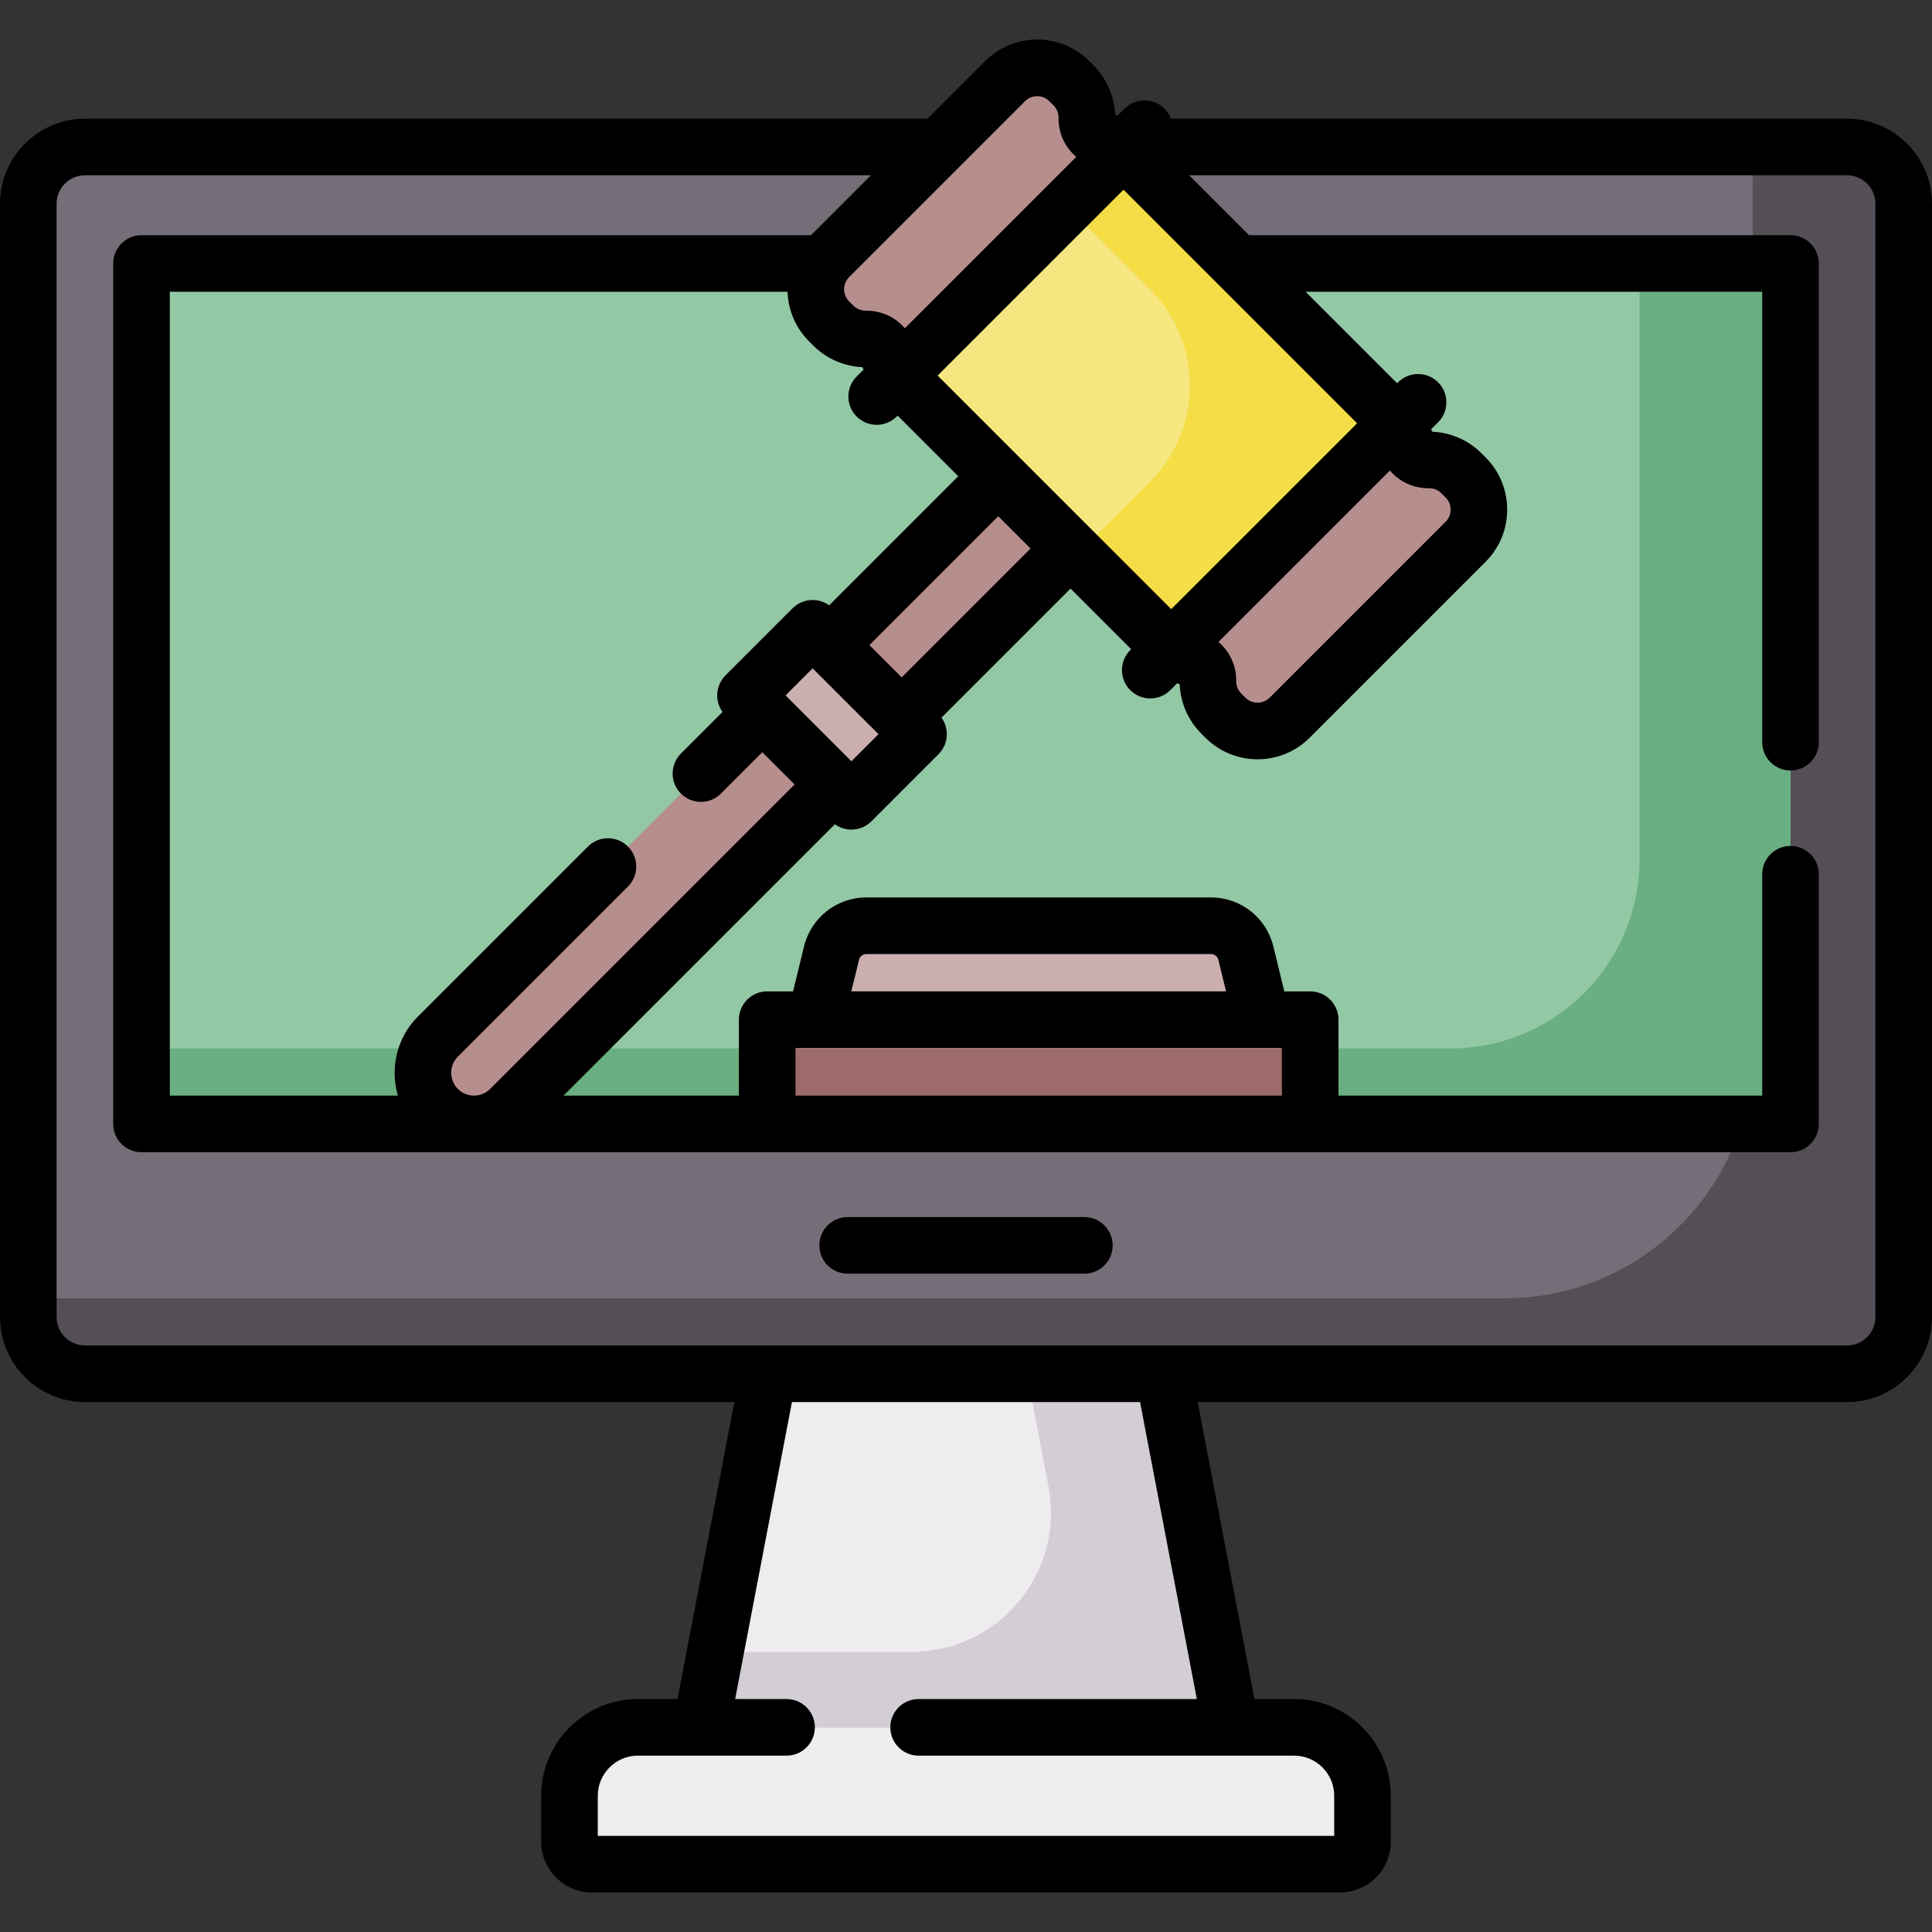 <svg id="Capa_1" enable-background="new 0 0 512 512" height="512" viewBox="0 0 512 512" width="512" xmlns="http://www.w3.org/2000/svg">
    <rect x="0" y="0" width="512" height="512" fill="#333333" stroke="none"/>
    <path d="m489.463 38.951h-193.248l1.529.715 72.508 72.508-59.866 59.866-72.508-72.508-2.993-6.4c-.963-2.058-3.046-3.358-5.318-3.319-3.269.057-6.42-1.217-8.732-3.528l-1.107-1.107c-4.707-4.707-4.707-12.338 0-17.045l29.182-29.182h-226.373c-8.305 0-15.037 6.732-15.037 15.037v295.035c0 8.305 6.732 15.037 15.037 15.037h466.926c8.305 0 15.037-6.732 15.037-15.037v-295.035c0-8.305-6.732-15.037-15.037-15.037z" fill="#756e78"/>
    <path d="m489.463 38.951h-24.963v239.306c0 36.342-29.461 65.803-65.803 65.803h-391.197v4.963c0 8.305 6.732 15.037 15.037 15.037h466.926c8.305 0 15.037-6.732 15.037-15.037v-295.035c0-8.305-6.732-15.037-15.037-15.037z" fill="#544f57"/>
    <path d="m327.905 69.826 42.348 42.348-59.866 59.866-72.508-72.508-2.993-6.4c-.963-2.058-3.046-3.358-5.318-3.319-3.269.057-6.42-1.217-8.732-3.528l-1.107-1.107c-4.177-4.177-4.646-10.656-1.411-15.351h-180.818v228.026h437v-228.027z" fill="#93c8a5"/>
    <path d="m434.5 69.826v157.891c0 27.689-22.446 50.135-50.135 50.135h-346.865v20h437v-228.026z" fill="#69af81"/>
    <path d="m326.247 457.762h-140.494l17.92-93.703h104.654z" fill="#efecef"/>
    <path d="m308.327 364.059h-36.175l5.704 29.826c4.355 22.77-13.098 43.877-36.281 43.877h-51.997l-3.825 20h140.494z" fill="#d3ced5"/>
    <path d="m355.114 494.019h-198.228c-3.295 0-5.966-2.671-5.966-5.966v-12.163c0-10.012 8.116-18.128 18.128-18.128h173.901c10.012 0 18.128 8.116 18.128 18.128v12.163c.002 3.296-2.669 5.966-5.963 5.966z" fill="#efecef"/>
    <path d="m252.795 63.521h102.542v84.663h-102.542z" fill="#f6e781" transform="matrix(.707 .707 -.707 .707 163.908 -184.003)"/>
    <path d="m297.745 39.666-15 15 22.01 22.01c14.082 14.082 14.082 36.913 0 50.995l-19.368 19.368 25 25 59.866-59.866z" fill="#f4dd45"/>
    <path d="m207.918 169.581h25.149v39.689h-25.149z" fill="#cbafaf" transform="matrix(.707 -.707 .707 .707 -69.364 211.393)"/>
    <g fill="#b78e8e">
        <path d="m297.745 39.666-6.4-2.993c-2.059-.963-3.359-3.046-3.319-5.318.057-3.269-1.217-6.42-3.528-8.732l-1.107-1.107c-4.707-4.707-12.338-4.707-17.045 0l-46.617 46.617c-4.707 4.707-4.707 12.338 0 17.045l1.107 1.107c2.312 2.312 5.463 3.585 8.732 3.528 2.272-.039 4.355 1.261 5.318 3.319l2.993 6.4z"/>
        <path d="m370.252 112.174 2.993 6.4c.963 2.059 3.046 3.359 5.318 3.319 3.269-.057 6.42 1.217 8.732 3.528l1.107 1.107c4.707 4.707 4.707 12.338 0 17.045l-46.617 46.617c-4.707 4.707-12.338 4.707-17.045 0l-1.107-1.107c-2.312-2.312-3.585-5.463-3.528-8.732.039-2.272-1.261-4.355-3.319-5.318l-6.4-2.993z"/>
        <path d="m220.116 144.613h63.285v27.094h-63.285z" transform="matrix(.707 -.707 .707 .707 -38.098 224.344)"/>
        <path d="m202.022 188.738-85.987 85.987c-5.29 5.29-5.29 13.868 0 19.158s13.868 5.29 19.158 0l85.987-85.987z"/>
        <path d="m203.312 270.223h143.901v27.628h-143.901z"/>
    </g>
    <path d="m203.312 277.852h143.901v20h-143.901z" fill="#9d6b6b"/>
    <path d="m334.467 270.223-4.301-17.63c-1.04-4.262-4.858-7.261-9.245-7.261h-91.318c-4.387 0-8.205 2.999-9.245 7.261l-4.301 17.63z" fill="#cbafaf"/>
    <path d="m489.463 31.45h-179.151c-.365-.963-.935-1.866-1.71-2.641-2.932-2.93-7.68-2.928-10.607 0l-1.835 1.835-.649-.304c-.204-4.87-2.25-9.563-5.709-13.021l-1.107-1.107c-7.64-7.641-20.01-7.642-27.651 0l-15.241 15.238h-223.266c-12.427 0-22.537 10.11-22.537 22.538v295.035c0 12.427 10.11 22.537 22.537 22.537h172.066l-15.051 78.703h-10.503c-14.131 0-25.628 11.497-25.628 25.628v12.163c0 7.425 6.041 13.465 13.466 13.465h198.227c7.425 0 13.466-6.041 13.466-13.465v-12.163c0-14.131-11.497-25.628-25.628-25.628h-10.503l-15.051-78.703h172.066c12.427 0 22.537-10.11 22.537-22.537v-295.035c-.001-12.428-10.111-22.538-22.538-22.538zm-129.817 80.723-49.26 49.259c-7.541-7.541-54.836-54.836-61.901-61.901l49.259-49.259c14.991 14.991 52.115 52.115 61.902 61.901zm22.346 18.551 1.107 1.107c1.775 1.775 1.775 4.664 0 6.438l-46.617 46.617c-1.773 1.774-4.664 1.774-6.438 0l-1.107-1.107c-.869-.868-1.354-2.071-1.333-3.296.071-4.036-1.703-7.823-4.697-10.357l45.432-45.432c2.533 2.993 6.3 4.741 10.355 4.697 1.261-.016 2.431.465 3.298 1.333zm-260.654 157.857c-2.357-2.357-2.357-6.194 0-8.552l45.077-45.077c2.929-2.929 2.929-7.678 0-10.606-2.93-2.929-7.678-2.929-10.607 0l-45.077 45.077c-5.655 5.655-7.412 13.754-5.273 20.929h-60.458v-213.026h163.71c.167 4.971 2.181 9.621 5.715 13.154l1.107 1.107c3.46 3.459 8.151 5.505 13.022 5.71l.303.648-1.835 1.835c-2.929 2.929-2.929 7.678 0 10.606 2.93 2.929 7.678 2.929 10.607 0l.249-.249 16.068 16.068-34.211 34.211c-1.269-.914-2.8-1.416-4.384-1.416-1.989 0-3.896.79-5.304 2.197l-17.783 17.783c-2.639 2.639-2.9 6.757-.782 9.688l-11.033 11.033c-2.929 2.929-2.929 7.678 0 10.606 2.93 2.929 7.678 2.929 10.607 0l10.965-10.965 8.552 8.552-80.684 80.684c-2.358 2.36-6.194 2.36-8.551.003zm104.295-86.838-17.458-17.458 7.176-7.176 17.458 17.458zm13.33-22.236-8.551-8.552 34.142-34.142 8.552 8.552zm32.686-152.689c.859-.86 2.002-1.333 3.218-1.333 1.217 0 2.359.473 3.219 1.333l1.108 1.108c.868.868 1.354 2.069 1.332 3.299-.069 4.036 1.705 7.821 4.697 10.354l-45.431 45.431c-2.486-2.935-5.973-4.653-10.432-4.696-1.201 0-2.371-.483-3.221-1.333l-1.108-1.108c-.859-.859-1.333-2.002-1.333-3.219 0-1.216.474-2.359 1.334-3.219zm45.528 423.444h-73.732c-4.143 0-7.5 3.358-7.5 7.5s3.357 7.5 7.5 7.5h99.506c5.86 0 10.628 4.768 10.628 10.628v10.628h-195.158v-10.628c0-5.86 4.768-10.629 10.628-10.628h39.396c4.143 0 7.5-3.358 7.5-7.5s-3.357-7.5-7.5-7.5h-13.623l15.051-78.703h92.252zm179.823-101.24c0 4.156-3.381 7.537-7.537 7.537-13.68 0-453.237 0-466.926 0-4.156 0-7.537-3.381-7.537-7.537v-295.034c0-4.156 3.381-7.537 7.537-7.537h208.267l-15.875 15.875h-177.429c-4.143 0-7.5 3.358-7.5 7.5v228.026c0 4.142 3.357 7.5 7.5 7.5h437c4.143 0 7.5-3.358 7.5-7.5v-66.162c0-4.142-3.357-7.5-7.5-7.5s-7.5 3.358-7.5 7.5v58.662h-112.287v-20.128c0-4.142-3.357-7.5-7.5-7.5h-6.855l-2.906-11.909c-1.865-7.644-8.663-12.982-16.531-12.982h-91.317c-7.868 0-14.666 5.339-16.531 12.983l-2.906 11.908h-6.855c-4.143 0-7.5 3.358-7.5 7.5v20.128h-46.48l71.916-71.916c1.305.943 2.845 1.414 4.385 1.414 1.919 0 3.839-.732 5.304-2.197l17.782-17.783c1.407-1.406 2.197-3.314 2.197-5.303 0-1.584-.501-3.116-1.416-4.384l34.211-34.211 16.068 16.068-.25.25c-2.929 2.929-2.929 7.678 0 10.606 2.93 2.929 7.678 2.929 10.607 0l1.835-1.835.649.303c.205 4.87 2.251 9.563 5.709 13.021l1.107 1.107c7.641 7.641 20.009 7.643 27.652 0l46.617-46.617c7.623-7.624 7.623-20.028 0-27.651l-1.107-1.107c-3.459-3.459-8.151-5.505-13.022-5.71l-.303-.648 1.835-1.835c2.929-2.929 2.929-7.678 0-10.606-2.93-2.929-7.678-2.929-10.607 0l-.249.249-24.241-24.241h120.989v119.364c0 4.142 3.357 7.5 7.5 7.5s7.5-3.358 7.5-7.5v-126.864c0-4.142-3.357-7.5-7.5-7.5h-143.488l-15.876-15.876h174.327c4.156 0 7.537 3.381 7.537 7.537zm-286.188-71.299h128.901v12.628h-128.901zm14.794-15 2.038-8.352c.221-.906 1.026-1.539 1.959-1.539h91.317c.933 0 1.738.633 1.959 1.539l2.038 8.353h-99.311z"/>
    <path d="m287.366 322.536h-62.732c-4.143 0-7.5 3.358-7.5 7.5s3.357 7.5 7.5 7.5h62.732c4.143 0 7.5-3.358 7.5-7.5s-3.357-7.5-7.5-7.5z"/>
</svg>